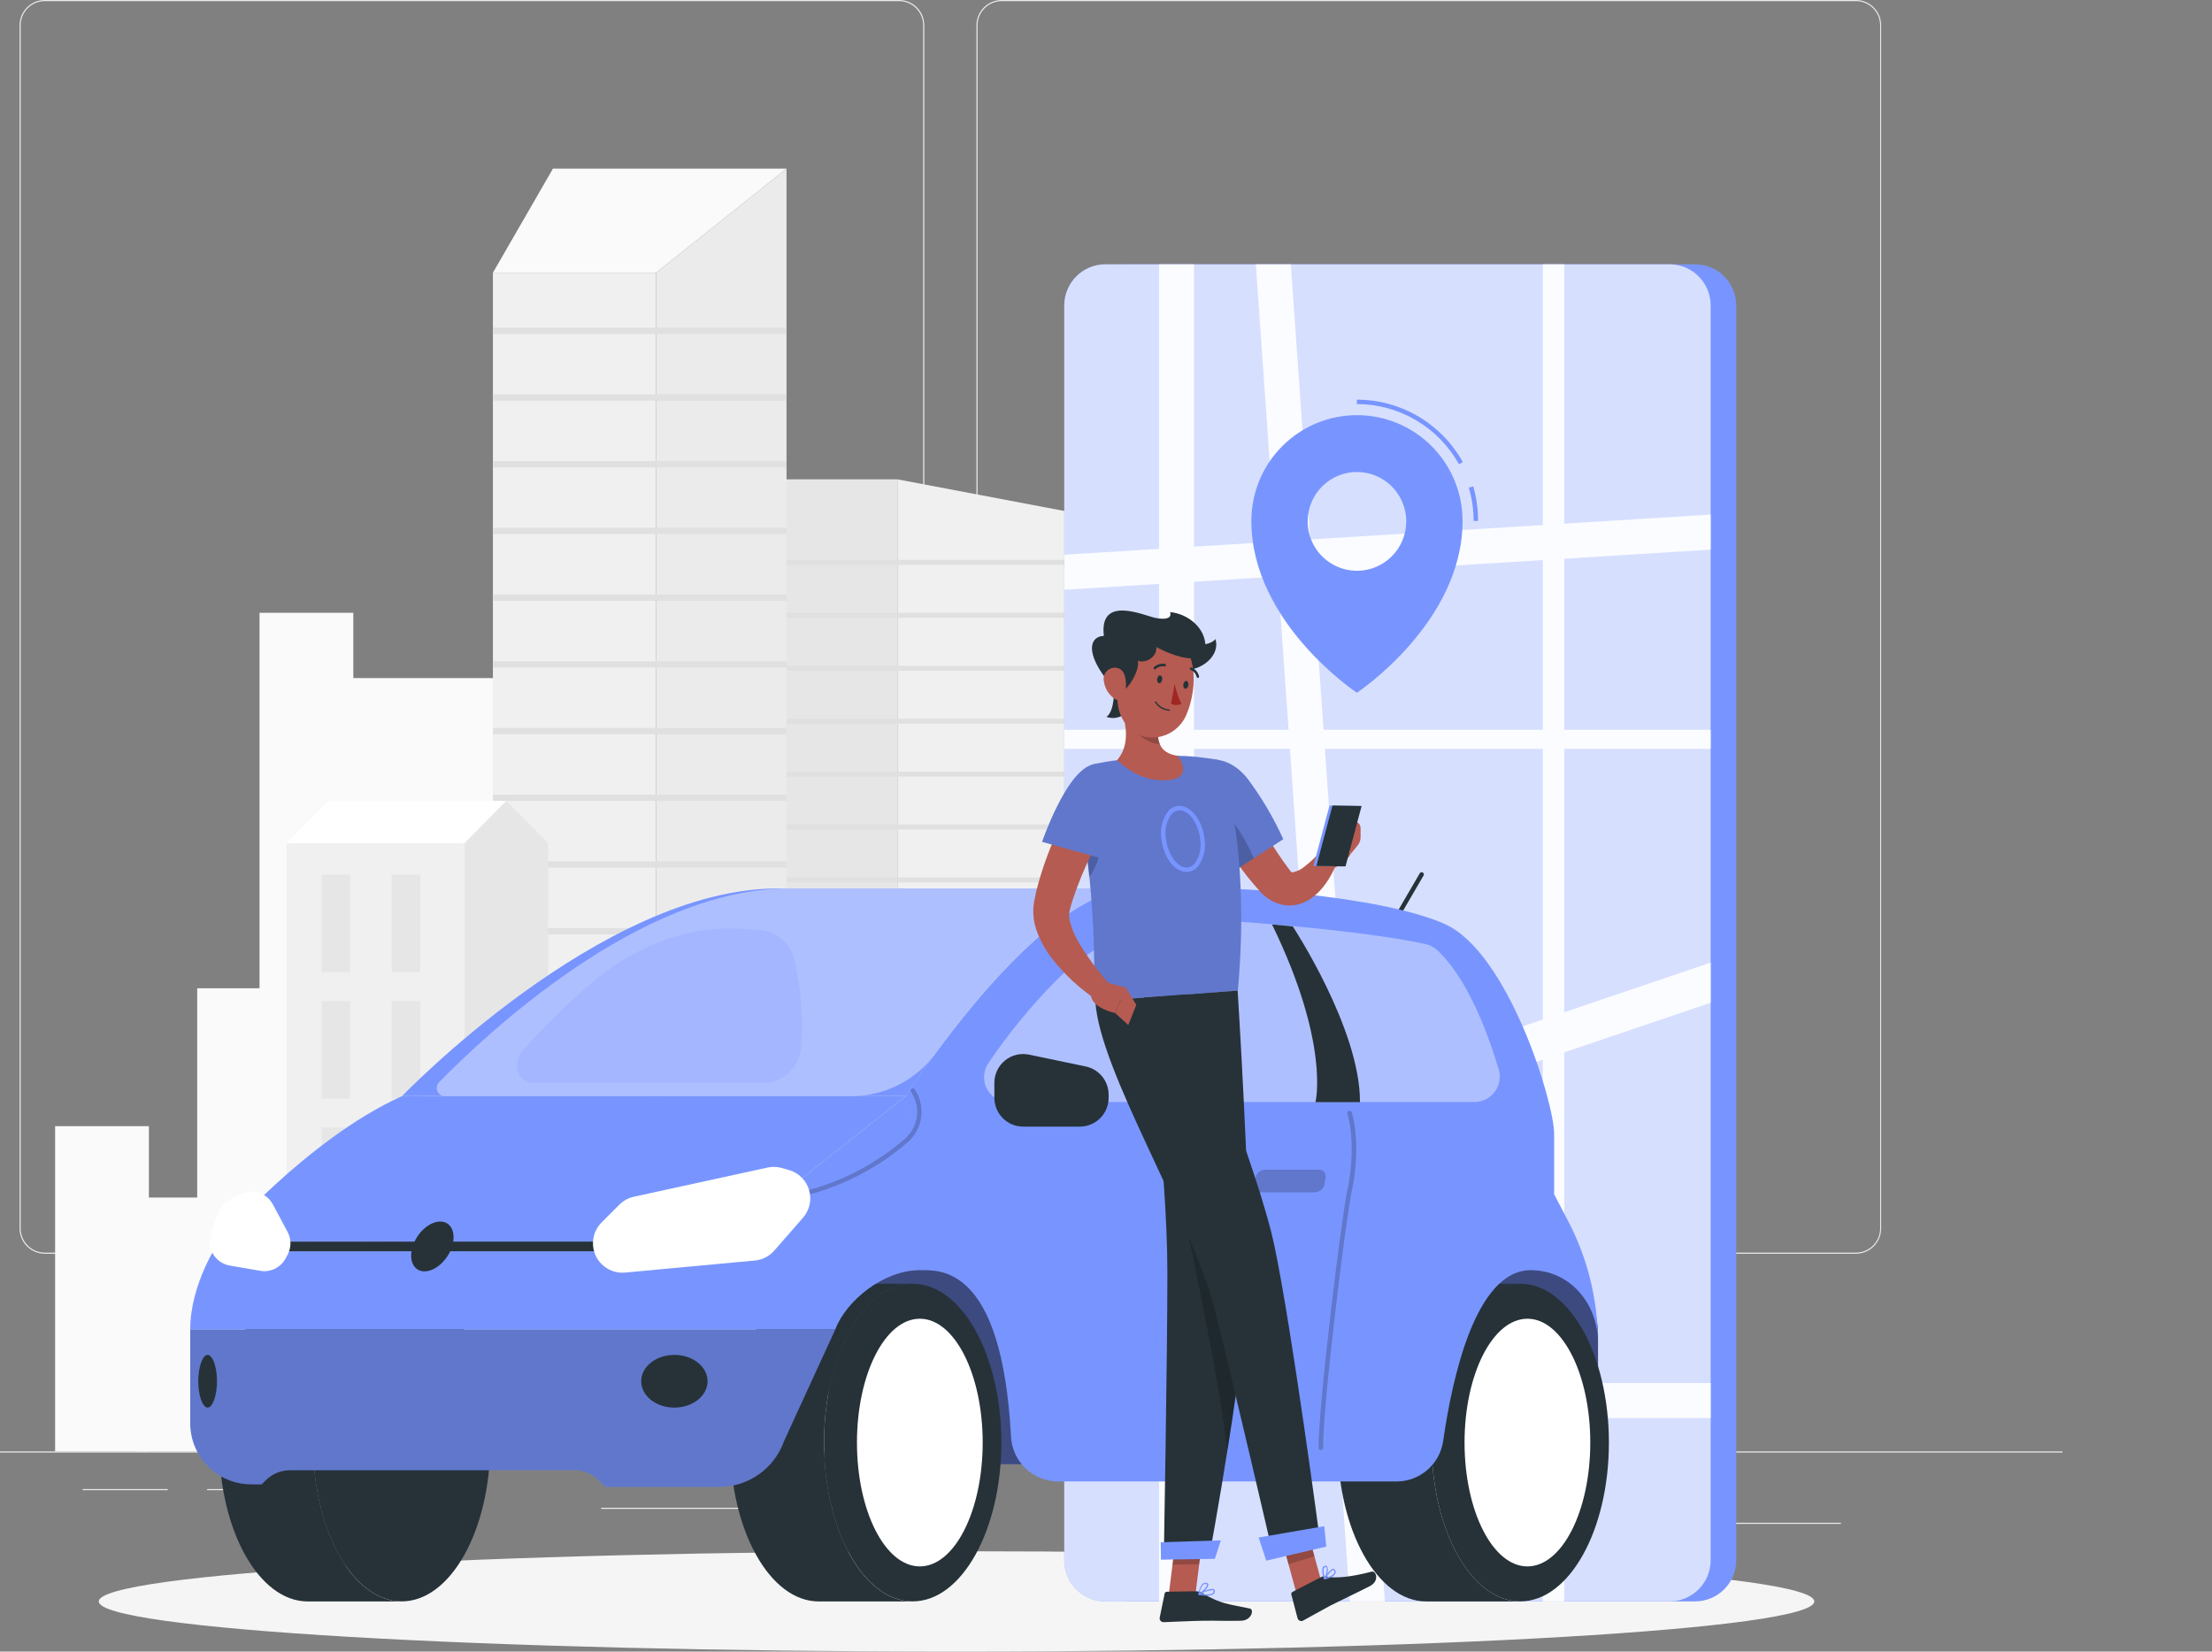 <svg width="296" height="221" viewBox="0 0 296 221" fill="none" xmlns="http://www.w3.org/2000/svg">
<rect x="0" y="0" width="296" height="221" fill="#808080" stroke="none"/>
<g clip-path="url(#clip0_113_4525)">
<path d="M276 194.215H-20V194.364H276V194.215Z" fill="#EBEBEB"/>
<path d="M120.304 167.762H5.995C5.099 167.761 4.241 167.403 3.608 166.768C2.976 166.133 2.62 165.273 2.62 164.375V3.387C2.62 2.49 2.976 1.629 3.608 0.994C4.241 0.359 5.099 0.002 5.995 0L120.304 0C121.201 0 122.06 0.357 122.694 0.992C123.328 1.627 123.684 2.488 123.684 3.387V164.375C123.684 164.82 123.597 165.261 123.427 165.672C123.257 166.082 123.008 166.456 122.694 166.77C122.38 167.085 122.008 167.334 121.598 167.504C121.188 167.675 120.748 167.762 120.304 167.762ZM5.995 0.148C5.139 0.15 4.318 0.492 3.713 1.099C3.108 1.706 2.768 2.529 2.768 3.387V164.375C2.768 165.233 3.108 166.056 3.713 166.663C4.318 167.27 5.139 167.612 5.995 167.614H120.304C121.161 167.612 121.982 167.271 122.588 166.664C123.194 166.057 123.535 165.234 123.536 164.375V3.387C123.535 2.528 123.194 1.705 122.588 1.099C121.982 0.492 121.161 0.15 120.304 0.148H5.995Z" fill="#EBEBEB"/>
<path d="M248.36 167.762H134.044C133.148 167.761 132.289 167.403 131.656 166.768C131.022 166.134 130.666 165.273 130.664 164.375V3.387C130.666 2.489 131.022 1.628 131.656 0.994C132.289 0.359 133.148 0.002 134.044 0L248.36 0C249.254 0.003 250.111 0.361 250.742 0.996C251.374 1.631 251.728 2.491 251.728 3.387V164.375C251.728 165.272 251.374 166.131 250.742 166.766C250.111 167.401 249.254 167.759 248.36 167.762ZM134.044 0.148C133.188 0.15 132.366 0.492 131.761 1.099C131.155 1.705 130.814 2.528 130.812 3.387V164.375C130.814 165.234 131.155 166.057 131.761 166.664C132.366 167.271 133.188 167.612 134.044 167.614H248.36C249.216 167.612 250.038 167.271 250.643 166.664C251.249 166.057 251.59 165.234 251.592 164.375V3.387C251.59 2.528 251.249 1.705 250.643 1.099C250.038 0.492 249.216 0.15 248.36 0.148H134.044Z" fill="#EBEBEB"/>
<path d="M246.341 203.758H230.949V203.907H246.341V203.758Z" fill="#EBEBEB"/>
<path d="M190.77 205.371H164.112V205.52H190.77V205.371Z" fill="#EBEBEB"/>
<path d="M230.357 198.254H194.369V198.403H230.357V198.254Z" fill="#EBEBEB"/>
<path d="M22.441 199.25H11.056V199.399H22.441V199.25Z" fill="#EBEBEB"/>
<path d="M60.447 199.25H27.715V199.399H60.447V199.25Z" fill="#EBEBEB"/>
<path d="M124.531 201.754H80.445V201.903H124.531V201.754Z" fill="#EBEBEB"/>
<path d="M19.924 150.691H7.374V194.214H19.924V150.691Z" fill="#FAFAFA"/>
<path d="M30.912 160.242H18.362V194.216H30.912V160.242Z" fill="#FAFAFA"/>
<path d="M38.94 132.24H26.389V194.209H38.94V132.24Z" fill="#FAFAFA"/>
<path d="M47.281 81.998H34.73V194.215H47.281V81.998Z" fill="#FAFAFA"/>
<path d="M78.325 90.734H44.647V194.215H78.325V90.734Z" fill="#FAFAFA"/>
<path d="M209.27 194.209H223.608V164.423H209.27V194.209Z" fill="#FAFAFA"/>
<path d="M196.707 194.215H211.046V170.965H196.707V194.215Z" fill="#FAFAFA"/>
<path d="M187.543 194.209H201.882V151.795H187.543V194.209Z" fill="#FAFAFA"/>
<path d="M178.012 194.209H192.35V117.407H178.012V194.209Z" fill="#FAFAFA"/>
<path d="M185.72 100.391H141.717V194.215H185.72V100.391Z" fill="#F0F0F0"/>
<path d="M181.529 104.322H179.433V115.74H181.529V104.322Z" fill="#F5F5F5"/>
<path d="M181.529 122.176H179.433V133.593H181.529V122.176Z" fill="#F5F5F5"/>
<path d="M181.529 140.033H179.433V151.451H181.529V140.033Z" fill="#F5F5F5"/>
<path d="M181.529 157.887H179.433V169.304H181.529V157.887Z" fill="#F5F5F5"/>
<path d="M181.529 175.74H179.433V187.158H181.529V175.74Z" fill="#F5F5F5"/>
<path d="M174.105 104.322H172.009V115.74H174.105V104.322Z" fill="#F5F5F5"/>
<path d="M174.105 122.176H172.009V133.593H174.105V122.176Z" fill="#F5F5F5"/>
<path d="M174.105 140.033H172.009V151.451H174.105V140.033Z" fill="#F5F5F5"/>
<path d="M174.105 157.887H172.009V169.304H174.105V157.887Z" fill="#F5F5F5"/>
<path d="M174.105 175.74H172.009V187.158H174.105V175.74Z" fill="#F5F5F5"/>
<path d="M166.681 104.322H164.586V115.74H166.681V104.322Z" fill="#F5F5F5"/>
<path d="M166.681 122.176H164.586V133.593H166.681V122.176Z" fill="#F5F5F5"/>
<path d="M166.681 140.033H164.586V151.451H166.681V140.033Z" fill="#F5F5F5"/>
<path d="M166.681 157.887H164.586V169.304H166.681V157.887Z" fill="#F5F5F5"/>
<path d="M166.681 175.74H164.586V187.158H166.681V175.74Z" fill="#F5F5F5"/>
<path d="M159.258 104.322H157.162V115.74H159.258V104.322Z" fill="#F5F5F5"/>
<path d="M159.258 122.176H157.162V133.593H159.258V122.176Z" fill="#F5F5F5"/>
<path d="M159.258 140.033H157.162V151.451H159.258V140.033Z" fill="#F5F5F5"/>
<path d="M159.258 157.887H157.162V169.304H159.258V157.887Z" fill="#F5F5F5"/>
<path d="M159.258 175.74H157.162V187.158H159.258V175.74Z" fill="#F5F5F5"/>
<path d="M151.828 104.322H149.732V115.74H151.828V104.322Z" fill="#F5F5F5"/>
<path d="M151.828 122.176H149.732V133.593H151.828V122.176Z" fill="#F5F5F5"/>
<path d="M151.828 140.033H149.732V151.451H151.828V140.033Z" fill="#F5F5F5"/>
<path d="M151.828 157.887H149.732V169.304H151.828V157.887Z" fill="#F5F5F5"/>
<path d="M151.828 175.74H149.732V187.158H151.828V175.74Z" fill="#F5F5F5"/>
<path opacity="0.5" d="M141.717 100.391H150.78L154.723 194.215H141.717V100.391Z" fill="#E0E0E0"/>
<path d="M120.085 64.139L146.18 69.085V194.214H120.085V64.139Z" fill="#F0F0F0"/>
<path d="M120.085 64.139H99.205V194.214H120.085V64.139Z" fill="#E6E6E6"/>
<path d="M99.205 75.58H146.18V74.916H99.205V75.58Z" fill="#E0E0E0"/>
<path d="M99.205 82.662H146.18V81.998H99.205V82.662Z" fill="#E0E0E0"/>
<path d="M99.205 89.75H146.18V89.086H99.205V89.75Z" fill="#E0E0E0"/>
<path d="M99.205 96.832H146.18V96.168H99.205V96.832Z" fill="#E0E0E0"/>
<path d="M99.205 103.914H146.18V103.25H99.205V103.914Z" fill="#E0E0E0"/>
<path d="M99.205 110.99H146.18V110.326H99.205V110.99Z" fill="#E0E0E0"/>
<path d="M99.205 118.076H146.18V117.412H99.205V118.076Z" fill="#E0E0E0"/>
<path d="M99.205 125.158H146.18V124.494H99.205V125.158Z" fill="#E0E0E0"/>
<path d="M99.205 132.24H146.18V131.576H99.205V132.24Z" fill="#E0E0E0"/>
<path d="M99.205 139.322H146.18V138.658H99.205V139.322Z" fill="#E0E0E0"/>
<path d="M99.205 146.41H146.18V145.746H99.205V146.41Z" fill="#E0E0E0"/>
<path d="M99.205 153.492H146.18V152.828H99.205V153.492Z" fill="#E0E0E0"/>
<path d="M99.205 160.574H146.18V159.91H99.205V160.574Z" fill="#E0E0E0"/>
<path d="M99.205 167.65H146.18V166.986H99.205V167.65Z" fill="#E0E0E0"/>
<path d="M99.205 174.736H146.18V174.072H99.205V174.736Z" fill="#E0E0E0"/>
<path d="M99.205 181.818H146.18V181.154H99.205V181.818Z" fill="#E0E0E0"/>
<path d="M99.205 188.9H146.18V188.236H99.205V188.9Z" fill="#E0E0E0"/>
<path d="M87.785 36.494H65.959V194.215H87.785V36.494Z" fill="#F0F0F0"/>
<path d="M87.785 36.495H65.959L73.992 22.568H105.25L87.785 36.495Z" fill="#FAFAFA"/>
<path d="M87.785 36.495L105.249 22.568V194.215H87.785V36.495Z" fill="#EBEBEB"/>
<path d="M105.25 43.844H65.959V44.686H105.25V43.844Z" fill="#E0E0E0"/>
<path d="M105.25 52.77H65.959V53.612H105.25V52.77Z" fill="#E0E0E0"/>
<path d="M105.25 61.695H65.959V62.538H105.25V61.695Z" fill="#E0E0E0"/>
<path d="M105.25 70.621H65.959V71.463H105.25V70.621Z" fill="#E0E0E0"/>
<path d="M105.25 79.555H65.959V80.397H105.25V79.555Z" fill="#E0E0E0"/>
<path d="M105.25 88.481H65.959V89.323H105.25V88.481Z" fill="#E0E0E0"/>
<path d="M105.25 97.406H65.959V98.249H105.25V97.406Z" fill="#E0E0E0"/>
<path d="M105.25 106.334H65.959V107.176H105.25V106.334Z" fill="#E0E0E0"/>
<path d="M105.25 115.26H65.959V116.102H105.25V115.26Z" fill="#E0E0E0"/>
<path d="M105.25 124.186H65.959V125.028H105.25V124.186Z" fill="#E0E0E0"/>
<path d="M105.25 133.113H65.959V133.956H105.25V133.113Z" fill="#E0E0E0"/>
<path d="M105.25 142.045H65.959V142.887H105.25V142.045Z" fill="#E0E0E0"/>
<path d="M105.25 150.971H65.959V151.813H105.25V150.971Z" fill="#E0E0E0"/>
<path d="M105.25 159.898H65.959V160.741H105.25V159.898Z" fill="#E0E0E0"/>
<path d="M105.25 168.824H65.959V169.666H105.25V168.824Z" fill="#E0E0E0"/>
<path d="M105.25 177.75H65.959V178.592H105.25V177.75Z" fill="#E0E0E0"/>
<path d="M105.25 186.676H65.959V187.518H105.25V186.676Z" fill="#E0E0E0"/>
<path d="M62.17 112.811H38.342V194.209H62.17V112.811Z" fill="#F0F0F0"/>
<path d="M46.855 117.021H43.03V130.088H46.855V117.021Z" fill="#E6E6E6"/>
<path d="M56.238 117.021H52.413V130.088H56.238V117.021Z" fill="#E6E6E6"/>
<path d="M46.855 133.938H43.03V147.004H46.855V133.938Z" fill="#E6E6E6"/>
<path d="M56.238 133.938H52.413V147.004H56.238V133.938Z" fill="#E6E6E6"/>
<path d="M46.855 150.859H43.03V163.926H46.855V150.859Z" fill="#E6E6E6"/>
<path d="M56.238 150.859H52.413V163.926H56.238V150.859Z" fill="#E6E6E6"/>
<path d="M46.855 167.773H43.03V180.84H46.855V167.773Z" fill="#E6E6E6"/>
<path d="M56.238 167.773H52.413V180.84H56.238V167.773Z" fill="#E6E6E6"/>
<path d="M62.164 112.81H38.342L43.93 107.176H67.758L62.164 112.81Z" fill="white"/>
<path d="M62.164 112.81L67.758 107.176L73.347 112.81V194.215H62.164V112.81Z" fill="#E6E6E6"/>
<path d="M128 221C191.393 221 242.783 217.994 242.783 214.286C242.783 210.578 191.393 207.572 128 207.572C64.607 207.572 13.217 210.578 13.217 214.286C13.217 217.994 64.607 221 128 221Z" fill="#F5F5F5"/>
<path d="M226.834 35.367H151.337C148.299 35.367 145.837 37.834 145.837 40.877V208.77C145.837 211.813 148.299 214.28 151.337 214.28H226.834C229.872 214.28 232.334 211.813 232.334 208.77V40.877C232.334 37.834 229.872 35.367 226.834 35.367Z" fill="#7895FF"/>
<path d="M223.413 35.367H147.915C144.878 35.367 142.415 37.834 142.415 40.877V208.77C142.415 211.813 144.878 214.28 147.915 214.28H223.413C226.45 214.28 228.912 211.813 228.912 208.77V40.877C228.912 37.834 226.45 35.367 223.413 35.367Z" fill="#7895FF"/>
<path opacity="0.7" d="M223.413 35.367H147.915C144.878 35.367 142.415 37.834 142.415 40.877V208.77C142.415 211.813 144.878 214.28 147.915 214.28H223.413C226.45 214.28 228.912 211.813 228.912 208.77V40.877C228.912 37.834 226.45 35.367 223.413 35.367Z" fill="white"/>
<g opacity="0.9">
<path d="M159.779 35.367H155.096V214.28H159.779V35.367Z" fill="white"/>
<path d="M209.323 35.367H206.452V214.28H209.323V35.367Z" fill="white"/>
<path d="M142.415 74.227V78.919L228.912 73.545V68.853L142.415 74.227Z" fill="white"/>
<path d="M142.421 185.062V189.754H228.918V185.062H142.421Z" fill="white"/>
<path d="M142.415 97.651V100.207H228.912V97.651H142.415Z" fill="white"/>
<path d="M142.415 158.13V163.504L228.912 134.174V128.807L142.415 158.13Z" fill="white"/>
<path d="M172.732 35.367H168.049L180.635 214.286H185.317L172.732 35.367Z" fill="white"/>
</g>
<path d="M213.84 195.928H110.862V163.77H201.633L210.104 170.662C211.272 171.612 212.213 172.811 212.859 174.171C213.505 175.532 213.84 177.019 213.84 178.526V195.928Z" fill="#7895FF"/>
<path opacity="0.5" d="M213.84 195.928H110.862V163.77H201.633L210.104 170.662C211.272 171.612 212.213 172.811 212.859 174.171C213.505 175.532 213.84 177.019 213.84 178.526V195.928Z" fill="black"/>
<path d="M110.27 193.029C110.27 181.291 115.598 171.777 122.11 171.777H109.547C102.994 171.777 97.707 181.267 97.707 193.029C97.707 204.79 103.035 214.286 109.547 214.286H122.133C115.568 214.286 110.27 204.766 110.27 193.029Z" fill="#263238"/>
<path d="M122.133 214.28C128.685 214.28 133.997 204.765 133.997 193.029C133.997 181.292 128.685 171.777 122.133 171.777C115.581 171.777 110.27 181.292 110.27 193.029C110.27 204.765 115.581 214.28 122.133 214.28Z" fill="#263238"/>
<path d="M123.086 209.6C127.732 209.6 131.499 202.181 131.499 193.029C131.499 183.876 127.732 176.457 123.086 176.457C118.44 176.457 114.674 183.876 114.674 193.029C114.674 202.181 118.44 209.6 123.086 209.6Z" fill="white"/>
<path d="M41.888 193.029C41.888 181.291 47.216 171.777 53.728 171.777H41.165C34.612 171.777 29.325 181.267 29.325 193.029C29.325 204.79 34.653 214.286 41.165 214.286H53.751C47.198 214.286 41.888 204.766 41.888 193.029Z" fill="#263238"/>
<path d="M53.751 214.28C60.303 214.28 65.615 204.765 65.615 193.029C65.615 181.292 60.303 171.777 53.751 171.777C47.199 171.777 41.888 181.292 41.888 193.029C41.888 204.765 47.199 214.28 53.751 214.28Z" fill="#263238"/>
<path d="M191.569 193.029C191.569 181.291 196.897 171.777 203.409 171.777H190.847C184.299 171.777 179.007 181.267 179.007 193.029C179.007 204.79 184.335 214.286 190.847 214.286H203.433C196.885 214.286 191.569 204.766 191.569 193.029Z" fill="#263238"/>
<path d="M203.433 214.28C209.985 214.28 215.296 204.765 215.296 193.029C215.296 181.292 209.985 171.777 203.433 171.777C196.88 171.777 191.569 181.292 191.569 193.029C191.569 204.765 196.88 214.28 203.433 214.28Z" fill="#263238"/>
<path d="M204.392 209.6C209.038 209.6 212.804 202.181 212.804 193.029C212.804 183.876 209.038 176.457 204.392 176.457C199.746 176.457 195.979 183.876 195.979 193.029C195.979 202.181 199.746 209.6 204.392 209.6Z" fill="white"/>
<path d="M96.251 198.96H81.031L80.178 198.1C79.746 197.664 79.231 197.318 78.664 197.081C78.097 196.845 77.489 196.724 76.875 196.724H38.833C38.219 196.724 37.611 196.845 37.044 197.081C36.477 197.318 35.962 197.664 35.53 198.1L35.009 198.616H33.623C31.457 198.616 29.379 197.754 27.847 196.219C26.315 194.684 25.454 192.602 25.454 190.431V177.875H111.779L104.912 192.833C104.277 194.626 103.104 196.178 101.553 197.275C100.002 198.372 98.15 198.961 96.251 198.96Z" fill="#7895FF"/>
<path opacity="0.2" d="M96.251 198.96H81.031L80.178 198.1C79.746 197.664 79.231 197.318 78.664 197.081C78.097 196.845 77.489 196.724 76.875 196.724H38.833C38.219 196.724 37.611 196.845 37.044 197.081C36.477 197.318 35.962 197.664 35.53 198.1L35.009 198.616H33.623C31.457 198.616 29.379 197.754 27.847 196.219C26.315 194.684 25.454 192.602 25.454 190.431V177.875H111.779L104.912 192.833C104.277 194.626 103.104 196.178 101.553 197.275C100.002 198.372 98.15 198.961 96.251 198.96Z" fill="black"/>
<path d="M186.111 124.393C186.058 124.394 186.007 124.38 185.963 124.352C185.929 124.333 185.899 124.307 185.875 124.276C185.852 124.246 185.834 124.21 185.824 124.173C185.814 124.135 185.812 124.096 185.818 124.057C185.823 124.019 185.836 123.982 185.856 123.948L190 116.831C190.043 116.772 190.107 116.73 190.179 116.715C190.25 116.7 190.325 116.712 190.388 116.749C190.452 116.786 190.499 116.845 190.522 116.915C190.544 116.985 190.54 117.061 190.509 117.128L186.365 124.245C186.34 124.29 186.302 124.327 186.258 124.353C186.213 124.379 186.162 124.393 186.111 124.393Z" fill="#263238"/>
<path d="M207.967 159.797V151.712C207.967 147.46 201.799 127.395 193.315 123.634C184.832 119.874 164.307 118.202 151.378 118.89C138.449 119.578 121.186 146.671 121.186 146.671L123.063 169.963C125.691 169.963 134.062 169.174 135.287 192.222C135.37 193.847 136.073 195.378 137.251 196.498C138.429 197.617 139.992 198.24 141.616 198.236H186.88C188.4 198.234 189.867 197.683 191.013 196.684C192.16 195.685 192.908 194.305 193.12 192.797C194.304 184.589 197.394 169.963 204.847 169.963C210.075 169.963 213.822 174.446 213.822 179.589C213.824 173.939 212.454 168.374 209.832 163.373L207.967 159.797Z" fill="#7895FF"/>
<path d="M104.018 118.889C80.474 118.889 53.799 146.67 53.799 146.67H121.21C121.21 146.67 138.455 119.583 151.402 118.889H104.018Z" fill="#7895FF"/>
<path opacity="0.4" d="M105.462 118.889C85.63 118.889 64.828 138.598 58.76 144.814C58.609 144.967 58.507 145.162 58.466 145.374C58.426 145.585 58.449 145.804 58.533 146.003C58.616 146.201 58.757 146.371 58.936 146.489C59.115 146.608 59.326 146.671 59.541 146.67H113.922C116.111 146.675 118.27 146.163 120.224 145.176C122.178 144.189 123.873 142.754 125.17 140.988C131.019 133.005 142.285 119.381 151.402 118.889H105.462Z" fill="white"/>
<path d="M121.21 146.672L96.31 166.357L29.302 166.144C29.302 166.144 25.454 171.743 25.454 177.876H111.779C113.194 174.115 118.155 169.963 123.086 169.963C123.086 162.982 121.21 146.672 121.21 146.672Z" fill="#7895FF"/>
<path opacity="0.2" d="M104.912 160.556C104.833 160.562 104.756 160.536 104.697 160.484C104.637 160.432 104.601 160.359 104.595 160.28C104.59 160.202 104.616 160.124 104.667 160.065C104.719 160.005 104.792 159.969 104.87 159.963C110.848 158.995 116.442 156.388 121.032 152.431C121.94 151.666 122.531 150.589 122.689 149.412C122.848 148.234 122.563 147.039 121.89 146.061C121.857 145.996 121.848 145.922 121.866 145.851C121.883 145.781 121.926 145.72 121.986 145.679C122.046 145.638 122.119 145.62 122.19 145.629C122.262 145.639 122.328 145.674 122.376 145.728C123.13 146.829 123.45 148.171 123.271 149.494C123.093 150.817 122.43 152.027 121.411 152.887C116.739 156.916 111.045 159.568 104.959 160.55L104.912 160.556Z" fill="black"/>
<path d="M29.302 166.144C29.302 166.144 41.071 152.401 53.799 146.672H121.21L96.31 166.357L29.302 166.144Z" fill="#7895FF"/>
<path d="M81.427 166.143H37.223V167.43H81.427V166.143Z" fill="#263238"/>
<path d="M80.51 163.568L82.878 161.196C83.41 160.663 84.084 160.294 84.82 160.134L102.704 156.231C103.332 156.094 103.984 156.113 104.604 156.285L105.563 156.557C106.202 156.738 106.784 157.077 107.257 157.543C107.729 158.01 108.076 158.589 108.265 159.226C108.454 159.863 108.479 160.537 108.338 161.187C108.197 161.836 107.894 162.439 107.458 162.939L103.61 167.34C102.948 168.101 102.019 168.577 101.017 168.669L83.641 170.282C83.067 170.336 82.489 170.262 81.947 170.066C81.404 169.87 80.912 169.557 80.504 169.149C80.137 168.783 79.846 168.348 79.647 167.869C79.448 167.39 79.347 166.876 79.347 166.357C79.348 165.839 79.451 165.325 79.65 164.846C79.85 164.368 80.142 163.933 80.51 163.568Z" fill="white"/>
<path d="M38.472 164.826L36.512 161.154C36.236 160.64 35.827 160.21 35.328 159.909C34.855 159.623 34.315 159.464 33.762 159.449C33.209 159.433 32.662 159.561 32.173 159.82L30.687 160.597C29.956 160.984 29.401 161.638 29.136 162.423L28.23 165.11C28.079 165.553 28.026 166.022 28.075 166.487C28.123 166.952 28.271 167.401 28.509 167.803C28.747 168.205 29.069 168.551 29.453 168.816C29.838 169.081 30.275 169.26 30.734 169.339L34.825 170.045C35.492 170.161 36.179 170.063 36.788 169.766C37.397 169.469 37.897 168.988 38.217 168.39L38.489 167.886C38.74 167.414 38.87 166.888 38.867 166.354C38.864 165.819 38.728 165.294 38.472 164.826Z" fill="white"/>
<path opacity="0.4" d="M134.98 147.459H197.305C197.834 147.46 198.355 147.336 198.827 147.098C199.299 146.861 199.709 146.516 200.025 146.091C200.34 145.666 200.552 145.173 200.643 144.652C200.734 144.131 200.702 143.595 200.55 143.088C199.129 138.343 196.406 130.923 192.315 127.139C191.86 126.722 191.302 126.436 190.699 126.309C183.352 124.749 171.542 123.711 162.78 123.106C158.808 122.832 154.825 123.424 151.104 124.841C147.383 126.259 144.012 128.467 141.225 131.315C137.892 134.689 134.881 138.368 132.233 142.305C131.901 142.804 131.71 143.384 131.681 143.982C131.652 144.581 131.785 145.177 132.067 145.706C132.349 146.234 132.769 146.677 133.282 146.986C133.794 147.294 134.381 147.458 134.98 147.459Z" fill="white"/>
<path d="M94.682 184.826C94.682 186.771 92.693 188.349 90.242 188.349C87.791 188.349 85.802 186.771 85.802 184.826C85.802 182.88 87.785 181.297 90.242 181.297C92.699 181.297 94.682 182.88 94.682 184.826Z" fill="#263238"/>
<path d="M58.908 163.451C60.364 163.451 61.075 164.946 60.494 166.784C59.914 168.623 58.268 170.118 56.806 170.118C55.344 170.118 54.639 168.629 55.22 166.784C55.8 164.94 57.452 163.451 58.908 163.451Z" fill="#263238"/>
<path d="M29.035 184.826C29.035 186.771 28.443 188.349 27.786 188.349C27.129 188.349 26.531 186.771 26.531 184.826C26.531 182.88 27.123 181.297 27.786 181.297C28.449 181.297 29.035 182.88 29.035 184.826Z" fill="#263238"/>
<path d="M133.062 146.896V144.897C133.061 144.323 133.188 143.757 133.434 143.239C133.679 142.72 134.037 142.264 134.481 141.902C134.925 141.54 135.444 141.282 136.001 141.146C136.557 141.011 137.136 141.001 137.697 141.119L145.286 142.702C146.153 142.883 146.931 143.358 147.489 144.046C148.047 144.734 148.353 145.594 148.353 146.48V146.896C148.353 147.918 147.947 148.899 147.226 149.622C146.504 150.345 145.525 150.751 144.505 150.751H136.915C136.41 150.752 135.909 150.652 135.441 150.459C134.974 150.266 134.549 149.982 134.191 149.624C133.833 149.266 133.549 148.84 133.355 148.372C133.161 147.904 133.062 147.402 133.062 146.896Z" fill="#263238"/>
<path d="M172.992 123.96L170.216 123.699C178.018 139.713 176.029 147.483 176.029 147.483H181.985C182.044 137.703 172.992 123.96 172.992 123.96Z" fill="#263238"/>
<path opacity="0.2" d="M107.185 140.289C107.065 141.547 106.481 142.716 105.547 143.567C104.614 144.417 103.397 144.89 102.135 144.891H71.452C69.214 144.891 68.403 142.388 70.025 140.52C72.952 137.182 76.131 134.075 79.533 131.226C85.311 126.35 92.486 123.818 99.193 124.28L101.727 124.47C102.821 124.556 103.857 124.993 104.683 125.716C105.509 126.44 106.079 127.411 106.309 128.486C107.204 132.352 107.5 136.333 107.185 140.289Z" fill="#7895FF"/>
<path opacity="0.2" d="M176.739 194.019C176.661 194.019 176.586 193.988 176.53 193.932C176.475 193.877 176.443 193.801 176.443 193.723C176.443 187.72 179.498 162.97 180.297 159.257C181.073 155.657 181.073 151.641 180.297 149.026C180.286 148.987 180.283 148.946 180.288 148.906C180.293 148.866 180.306 148.827 180.325 148.792C180.345 148.757 180.372 148.726 180.403 148.701C180.435 148.676 180.472 148.657 180.51 148.646C180.549 148.635 180.59 148.632 180.63 148.637C180.67 148.642 180.709 148.654 180.744 148.674C180.779 148.694 180.81 148.721 180.835 148.753C180.86 148.784 180.878 148.821 180.889 148.86C181.688 151.564 181.688 155.692 180.889 159.382C180.09 163.071 177.047 187.744 177.047 193.723C177.047 193.763 177.039 193.802 177.024 193.839C177.008 193.876 176.985 193.909 176.956 193.937C176.928 193.964 176.894 193.986 176.856 194C176.819 194.014 176.779 194.021 176.739 194.019Z" fill="black"/>
<path opacity="0.2" d="M175.952 159.547H168.736C168.599 159.552 168.463 159.524 168.338 159.468C168.213 159.411 168.103 159.327 168.016 159.221C167.929 159.114 167.868 158.99 167.836 158.856C167.805 158.723 167.805 158.584 167.836 158.45L167.984 157.608C168.045 157.308 168.204 157.037 168.437 156.839C168.67 156.641 168.963 156.527 169.268 156.516H176.485C176.622 156.511 176.758 156.537 176.882 156.593C177.007 156.649 177.118 156.733 177.205 156.839C177.292 156.944 177.353 157.069 177.385 157.202C177.416 157.335 177.416 157.474 177.385 157.608L177.237 158.45C177.177 158.751 177.018 159.023 176.785 159.222C176.552 159.421 176.258 159.536 175.952 159.547Z" fill="black"/>
<path d="M197.785 69.708H197.193C197.193 68.198 196.976 66.696 196.548 65.248L197.14 65.076C197.576 66.581 197.794 68.141 197.785 69.708ZM195.233 62.122C193.878 59.683 191.898 57.651 189.497 56.235C187.096 54.819 184.362 54.071 181.576 54.068V53.475C184.468 53.477 187.306 54.254 189.798 55.724C192.289 57.195 194.344 59.305 195.748 61.837L195.233 62.122Z" fill="#7895FF"/>
<path d="M181.576 55.551C179.721 55.551 177.883 55.917 176.169 56.629C174.455 57.34 172.898 58.383 171.586 59.698C170.274 61.013 169.234 62.573 168.524 64.291C167.815 66.009 167.45 67.85 167.451 69.708C167.451 83.35 181.576 92.698 181.576 92.698C181.576 92.698 195.713 83.344 195.713 69.708C195.713 67.849 195.347 66.007 194.637 64.289C193.926 62.571 192.885 61.01 191.572 59.695C190.259 58.381 188.701 57.338 186.986 56.627C185.27 55.916 183.432 55.55 181.576 55.551ZM181.576 76.375C180.272 76.374 178.997 75.985 177.914 75.259C176.83 74.532 175.986 73.499 175.487 72.292C174.989 71.085 174.859 69.756 175.115 68.475C175.37 67.194 175.998 66.017 176.921 65.094C177.843 64.17 179.018 63.541 180.298 63.287C181.577 63.032 182.902 63.164 184.107 63.664C185.312 64.164 186.341 65.011 187.066 66.097C187.79 67.184 188.177 68.461 188.177 69.768C188.177 70.636 188.006 71.496 187.674 72.298C187.342 73.1 186.856 73.828 186.243 74.442C185.63 75.055 184.902 75.542 184.102 75.874C183.301 76.205 182.443 76.376 181.576 76.375Z" fill="#7895FF"/>
<path d="M156.398 213.378L159.974 213.325L161.004 205.021L157.434 205.075L156.398 213.378Z" fill="#B55B52"/>
<path d="M173.466 213.118L176.935 212.05L174.78 204.186L171.311 205.253L173.466 213.118Z" fill="#B55B52"/>
<path d="M176.828 211.012L172.956 213.011C172.894 213.044 172.845 213.097 172.817 213.162C172.789 213.227 172.784 213.299 172.802 213.367L173.631 216.522C173.651 216.599 173.689 216.67 173.74 216.73C173.791 216.79 173.856 216.837 173.928 216.869C174 216.9 174.079 216.914 174.158 216.911C174.237 216.908 174.314 216.886 174.383 216.849C175.62 216.178 176.491 215.662 178.059 214.826C179.024 214.328 181.984 212.922 183.316 212.234C184.648 211.546 184.145 210.135 183.541 210.301C180.818 211.024 178.592 211.238 177.444 210.941C177.237 210.887 177.017 210.912 176.828 211.012Z" fill="#263238"/>
<path d="M160.045 212.928L156.144 212.987C156.074 212.99 156.006 213.015 155.953 213.061C155.899 213.106 155.862 213.167 155.848 213.236L155.19 216.433C155.173 216.51 155.174 216.59 155.192 216.667C155.211 216.743 155.246 216.815 155.297 216.876C155.347 216.936 155.411 216.985 155.483 217.017C155.554 217.049 155.633 217.065 155.711 217.062C157.12 217.014 159.151 216.902 160.921 216.872C162.987 216.836 163.591 216.925 166.018 216.872C167.48 216.872 167.865 215.36 167.25 215.235C164.443 214.642 163.348 214.642 160.915 213.183C160.654 213.018 160.353 212.93 160.045 212.928Z" fill="#263238"/>
<path d="M165.474 104.447C166.285 106.078 167.202 107.804 168.12 109.447C169.037 111.09 170.008 112.721 171.044 114.263C171.311 114.637 171.559 115.034 171.832 115.402L172.501 116.315C172.637 116.493 172.714 116.576 172.738 116.618C172.761 116.659 172.773 116.719 172.945 116.731C173.572 116.614 174.156 116.327 174.632 115.9C174.957 115.645 175.289 115.366 175.615 115.064C175.94 114.762 176.266 114.412 176.55 114.127L178.882 115.45C178.685 115.973 178.452 116.483 178.184 116.974C177.92 117.476 177.615 117.956 177.272 118.409C176.908 118.904 176.491 119.357 176.029 119.761C175.48 120.251 174.843 120.631 174.152 120.882C173.287 121.199 172.347 121.25 171.453 121.031C170.616 120.821 169.84 120.414 169.191 119.844C169.032 119.714 168.919 119.589 168.783 119.459L168.594 119.263L168.457 119.109L167.936 118.516C167.587 118.119 167.267 117.709 166.936 117.33C165.671 115.701 164.505 113.997 163.443 112.229C162.922 111.351 162.407 110.45 161.934 109.566C161.46 108.682 160.998 107.786 160.56 106.784L165.474 104.447Z" fill="#B55B52"/>
<path d="M159.068 104.471C158.103 107.751 164.882 116.707 164.882 116.707L171.719 112.294C170.433 109.448 168.845 106.75 166.983 104.245C164.183 100.669 160.122 100.864 159.068 104.471Z" fill="#7895FF"/>
<g opacity="0.2">
<path d="M159.068 104.471C158.103 107.751 164.882 116.707 164.882 116.707L171.719 112.294C170.433 109.448 168.845 106.75 166.983 104.245C164.183 100.669 160.122 100.864 159.068 104.471Z" fill="black"/>
</g>
<path opacity="0.2" d="M163.236 108.327C164.639 108.92 166.711 112.318 167.788 114.851L164.887 116.719C163.266 114.547 161.807 112.258 160.524 109.869C161.442 108.849 162.49 108.007 163.236 108.327Z" fill="black"/>
<path d="M176.141 114.773L178.616 110.764L180.777 114.216C180.259 115.14 179.414 115.836 178.409 116.167L176.141 114.773Z" fill="#B55B52"/>
<path d="M182.067 110.806V112.046C182.066 112.432 181.932 112.807 181.689 113.107L180.789 114.216L178.628 110.764L180.86 109.946C180.997 109.899 181.143 109.885 181.286 109.906C181.43 109.927 181.566 109.981 181.684 110.065C181.802 110.149 181.898 110.26 181.965 110.389C182.032 110.518 182.067 110.661 182.067 110.806Z" fill="#B55B52"/>
<path d="M179.652 115.931L175.757 115.871L177.911 107.787L181.807 107.846L179.652 115.931Z" fill="#7895FF"/>
<path d="M180.049 115.931L176.153 115.871L178.308 107.787L182.204 107.846L180.049 115.931Z" fill="#263238"/>
<path opacity="0.2" d="M161.004 205.021L160.471 209.304L156.896 209.357L157.428 205.081L161.004 205.021Z" fill="black"/>
<path opacity="0.2" d="M171.311 205.253L174.786 204.186L175.893 208.242L172.418 209.31L171.311 205.253Z" fill="black"/>
<path d="M143.984 106.208C146.903 118.794 146.269 131.273 146.589 133.966C149.383 133.764 159.909 132.975 165.645 132.548C167.475 112.092 163.141 101.706 163.141 101.706C163.141 101.706 161.916 101.469 160.252 101.297C159.731 101.244 159.163 101.196 158.577 101.166C158.251 101.166 157.926 101.166 157.588 101.131C154.879 101.17 152.175 101.368 149.49 101.724C148.98 101.783 148.465 101.86 147.962 101.943C147.459 102.026 147.045 102.11 146.612 102.193H146.559C146.123 102.279 145.709 102.453 145.341 102.704C144.974 102.955 144.661 103.277 144.42 103.652C144.18 104.027 144.017 104.446 143.942 104.886C143.867 105.325 143.882 105.774 143.984 106.208Z" fill="#7895FF"/>
<g opacity="0.2">
<path d="M143.984 106.208C146.903 118.794 146.269 131.273 146.589 133.966C149.383 133.764 159.909 132.975 165.645 132.548C167.475 112.092 163.141 101.706 163.141 101.706C163.141 101.706 161.916 101.469 160.252 101.297C159.731 101.244 159.163 101.196 158.577 101.166C158.251 101.166 157.926 101.166 157.588 101.131C154.879 101.17 152.175 101.368 149.49 101.724C148.98 101.783 148.465 101.86 147.962 101.943C147.459 102.026 147.045 102.11 146.612 102.193H146.559C146.123 102.279 145.709 102.453 145.341 102.704C144.974 102.955 144.661 103.277 144.42 103.652C144.18 104.027 144.017 104.446 143.942 104.886C143.867 105.325 143.882 105.774 143.984 106.208Z" fill="black"/>
</g>
<path opacity="0.2" d="M147.21 108.854L145.02 111.671C145.023 111.704 145.023 111.738 145.02 111.772C145.328 113.681 145.565 115.556 145.742 117.359C147.844 114.761 147.536 110.087 147.21 108.854Z" fill="black"/>
<path d="M150.407 96.15C150.863 98.072 150.833 100.207 149.46 101.732C150.981 103.037 152.953 104.531 156.055 104.407C159.157 104.282 158.464 102.194 157.559 101.133C154.912 100.7 154.906 98.974 154.883 97.082C154.881 96.889 154.819 96.702 154.705 96.546C154.592 96.391 154.432 96.275 154.249 96.216L151.337 95.285C151.214 95.245 151.082 95.239 150.956 95.268C150.83 95.296 150.714 95.357 150.619 95.445C150.525 95.533 150.455 95.645 150.418 95.769C150.381 95.893 150.377 96.025 150.407 96.15Z" fill="#B55B52"/>
<path d="M158.784 116.677C157.186 116.677 155.712 114.756 155.421 112.3C155.308 111.65 155.328 110.983 155.479 110.341C155.631 109.699 155.911 109.094 156.304 108.564C156.489 108.34 156.72 108.159 156.982 108.033C157.243 107.907 157.529 107.839 157.819 107.834C159.412 107.834 160.892 109.762 161.176 112.217C161.289 112.866 161.27 113.531 161.12 114.173C160.969 114.814 160.69 115.418 160.3 115.948C160.115 116.172 159.883 116.353 159.622 116.479C159.36 116.605 159.074 116.673 158.784 116.677ZM157.825 108.427C157.619 108.433 157.417 108.484 157.232 108.575C157.047 108.666 156.884 108.796 156.753 108.955C156.42 109.424 156.183 109.956 156.057 110.518C155.931 111.08 155.918 111.662 156.019 112.229C156.262 114.317 157.529 116.084 158.79 116.084C158.997 116.081 159.201 116.033 159.388 115.941C159.574 115.85 159.738 115.719 159.867 115.556C160.2 115.087 160.436 114.555 160.562 113.993C160.688 113.431 160.702 112.85 160.601 112.282C160.371 110.195 159.104 108.427 157.849 108.427H157.825Z" fill="#7895FF"/>
<path opacity="0.2" d="M154.889 97.188L151.958 97.567C152.023 97.698 152.106 97.822 152.183 97.947C152.74 98.836 153.959 99.424 155.226 99.637C154.953 98.851 154.838 98.018 154.889 97.188Z" fill="black"/>
<path d="M158.689 89.561C160.317 89.834 163.36 87.977 162.65 85.516C161.738 86.654 158.689 86.275 158.689 86.275V89.561Z" fill="#263238"/>
<path d="M152.331 92.2C152.509 93.849 150.478 96.778 148.063 95.924C149.247 95.076 149.058 92.004 149.058 92.004L152.331 92.2Z" fill="#263238"/>
<path d="M149.945 88.968C149.507 92.491 149.069 94.531 150.496 96.678C152.633 99.863 157.227 99.05 158.707 95.747C160.039 92.781 160.53 87.491 157.381 85.468C156.691 85.018 155.899 84.752 155.078 84.695C154.257 84.638 153.435 84.792 152.69 85.143C151.945 85.493 151.302 86.029 150.822 86.698C150.342 87.367 150.04 88.149 149.945 88.968Z" fill="#B55B52"/>
<path d="M149.46 92.525C150.318 93.433 152.68 89.732 152.248 88.409C153.136 88.795 154.841 88.053 154.735 86.582C157.393 88.006 161.247 89.133 161.306 86.582C161.365 84.032 158.938 82.11 156.57 81.909C156.854 82.668 156.102 83 154.557 82.668C153.012 82.336 147.056 79.601 147.714 85.082C145.488 85.2 145.198 88.029 149.46 92.525Z" fill="#263238"/>
<path d="M147.72 91.185C147.845 92.069 148.313 92.868 149.022 93.409C149.969 94.115 150.561 93.367 150.65 92.223C150.733 91.22 150.65 89.637 149.519 89.376C149.271 89.321 149.013 89.329 148.769 89.401C148.525 89.472 148.303 89.604 148.123 89.785C147.943 89.965 147.812 90.188 147.742 90.433C147.671 90.677 147.664 90.936 147.72 91.185Z" fill="#B55B52"/>
<path d="M153.089 133.486L165.616 132.549C165.616 132.549 167.238 158.308 167.114 169.233C166.989 180.591 161.786 208.455 161.786 208.455L155.735 208.55C155.735 208.55 156.215 181.522 156.215 170.372C156.215 155.348 153.071 133.486 153.071 133.486" fill="#263238"/>
<path opacity="0.2" d="M157.932 160.26C158.097 161.001 162.756 181.885 164.26 194.067C165.059 188.996 165.882 183.314 166.439 178.29L157.932 160.26Z" fill="black"/>
<path d="M158.855 133.053C158.855 133.053 168.392 156.463 170.541 166.724C172.909 177.963 176.668 206.391 176.668 206.391L170.198 207.405C170.198 207.405 165.302 186.154 162.561 175.294C159.447 162.928 147.098 143.331 146.577 133.972L158.855 133.053Z" fill="#263238"/>
<path d="M177.479 206.949L169.44 208.829L168.428 205.733L177.207 204.221L177.479 206.949Z" fill="#7895FF"/>
<path d="M162.567 208.587L155.356 208.699L155.321 206.368L163.372 206.113L162.567 208.587Z" fill="#7895FF"/>
<path d="M154.847 90.824C154.794 91.109 154.901 91.364 155.084 91.417C155.268 91.471 155.463 91.251 155.516 90.966C155.569 90.682 155.463 90.427 155.273 90.373C155.084 90.32 154.901 90.539 154.847 90.824Z" fill="#263238"/>
<path d="M158.352 91.565C158.299 91.85 158.405 92.111 158.589 92.158C158.772 92.205 158.968 91.986 159.021 91.707C159.074 91.428 158.968 91.162 158.784 91.114C158.601 91.067 158.405 91.28 158.352 91.565Z" fill="#263238"/>
<path d="M157.198 91.5C157.373 92.431 157.676 93.333 158.097 94.181C157.878 94.283 157.638 94.336 157.396 94.336C157.154 94.336 156.914 94.283 156.694 94.181L157.198 91.5Z" fill="#A02724"/>
<path d="M156.096 95.053C155.779 94.987 155.478 94.856 155.214 94.668C154.949 94.48 154.725 94.24 154.557 93.962C154.547 93.942 154.545 93.919 154.551 93.898C154.558 93.877 154.573 93.859 154.593 93.849C154.612 93.839 154.635 93.837 154.656 93.844C154.677 93.85 154.695 93.865 154.705 93.885C154.898 94.188 155.159 94.441 155.468 94.625C155.776 94.808 156.123 94.916 156.481 94.941C156.504 94.944 156.524 94.955 156.538 94.973C156.553 94.99 156.56 95.013 156.558 95.035C156.555 95.058 156.544 95.079 156.526 95.093C156.508 95.107 156.486 95.114 156.463 95.113C156.34 95.1 156.217 95.08 156.096 95.053Z" fill="#263238"/>
<path d="M154.498 89.561C154.468 89.553 154.441 89.536 154.421 89.513C154.391 89.481 154.374 89.439 154.374 89.395C154.374 89.35 154.391 89.308 154.421 89.276C154.616 89.09 154.852 88.953 155.111 88.877C155.37 88.802 155.643 88.79 155.907 88.843C155.928 88.849 155.949 88.858 155.966 88.872C155.984 88.885 155.999 88.902 156.01 88.922C156.021 88.941 156.028 88.962 156.031 88.985C156.033 89.007 156.031 89.029 156.025 89.051C156.014 89.093 155.987 89.129 155.949 89.151C155.911 89.174 155.866 89.18 155.824 89.169C155.613 89.129 155.395 89.14 155.188 89.202C154.982 89.264 154.794 89.375 154.64 89.525C154.62 89.541 154.597 89.553 154.573 89.559C154.548 89.565 154.523 89.566 154.498 89.561Z" fill="#263238"/>
<path d="M160.24 90.686C160.213 90.677 160.189 90.662 160.169 90.641C160.15 90.62 160.135 90.595 160.128 90.567C160.078 90.361 159.98 90.169 159.842 90.007C159.705 89.845 159.531 89.718 159.335 89.636C159.292 89.623 159.256 89.593 159.235 89.553C159.214 89.513 159.209 89.466 159.222 89.423C159.229 89.402 159.24 89.382 159.254 89.365C159.269 89.348 159.286 89.334 159.306 89.324C159.326 89.314 159.348 89.308 159.37 89.307C159.392 89.306 159.414 89.309 159.435 89.316C159.689 89.415 159.915 89.575 160.093 89.781C160.27 89.988 160.394 90.236 160.453 90.502C160.461 90.524 160.463 90.546 160.461 90.569C160.459 90.591 160.452 90.613 160.441 90.633C160.43 90.652 160.414 90.669 160.396 90.683C160.378 90.696 160.357 90.705 160.335 90.71C160.302 90.711 160.269 90.703 160.24 90.686Z" fill="#263238"/>
<path d="M178.166 211.023C177.883 211.161 177.585 211.267 177.278 211.337C177.262 211.341 177.245 211.34 177.23 211.334C177.214 211.329 177.2 211.32 177.189 211.308C177.18 211.294 177.174 211.277 177.174 211.26C177.174 211.243 177.18 211.227 177.189 211.213C177.266 211.082 177.965 209.92 178.409 209.92C178.459 209.92 178.508 209.934 178.551 209.96C178.594 209.986 178.629 210.023 178.651 210.068C178.698 210.137 178.726 210.217 178.735 210.299C178.743 210.382 178.731 210.466 178.699 210.543C178.581 210.759 178.393 210.928 178.166 211.023ZM177.438 211.118C178.03 210.946 178.438 210.715 178.539 210.477C178.559 210.424 178.566 210.366 178.559 210.309C178.552 210.252 178.531 210.198 178.498 210.151C178.462 210.098 178.432 210.092 178.403 210.092C178.172 210.092 177.728 210.661 177.438 211.148V211.118Z" fill="#7895FF"/>
<path d="M177.296 211.332C177.281 211.338 177.264 211.338 177.249 211.332C177.233 211.332 177.218 211.327 177.206 211.319C177.193 211.31 177.183 211.298 177.177 211.284C176.962 210.818 176.892 210.297 176.976 209.79C177.002 209.73 177.04 209.677 177.086 209.632C177.133 209.587 177.188 209.552 177.249 209.529C177.305 209.499 177.37 209.491 177.431 209.505C177.493 209.519 177.548 209.555 177.586 209.606C177.841 209.926 177.586 210.946 177.325 211.296C177.32 211.311 177.309 211.323 177.296 211.332ZM177.296 209.712C177.232 209.745 177.181 209.8 177.154 209.867C177.083 210.267 177.132 210.68 177.296 211.053C177.491 210.632 177.627 209.867 177.479 209.706C177.479 209.706 177.432 209.653 177.331 209.706L177.296 209.712Z" fill="#7895FF"/>
<path d="M160.406 213.403C160.391 213.396 160.378 213.384 160.37 213.37C160.361 213.356 160.356 213.34 160.356 213.323C160.356 213.306 160.361 213.29 160.37 213.276C160.378 213.261 160.391 213.25 160.406 213.243C160.566 213.16 161.993 212.407 162.431 212.65C162.471 212.671 162.506 212.702 162.53 212.741C162.555 212.779 162.57 212.823 162.573 212.869C162.582 212.946 162.573 213.023 162.546 213.096C162.52 213.168 162.476 213.233 162.419 213.284C162.034 213.64 161.01 213.516 160.43 213.409L160.406 213.403ZM162.306 212.78C161.737 212.813 161.185 212.984 160.696 213.278C161.489 213.397 162.075 213.355 162.295 213.154C162.332 213.12 162.36 213.077 162.376 213.029C162.393 212.982 162.397 212.931 162.389 212.881C162.39 212.863 162.385 212.844 162.376 212.829C162.366 212.813 162.353 212.8 162.336 212.792L162.306 212.78Z" fill="#7895FF"/>
<path d="M160.406 213.403C160.395 213.394 160.385 213.382 160.379 213.368C160.373 213.355 160.37 213.34 160.371 213.326C160.402 212.819 160.588 212.335 160.903 211.938C160.967 211.882 161.041 211.839 161.122 211.813C161.202 211.786 161.287 211.776 161.371 211.784C161.608 211.784 161.673 211.92 161.691 212.015C161.762 212.418 160.921 213.201 160.507 213.409C160.492 213.419 160.474 213.424 160.455 213.423C160.437 213.422 160.42 213.415 160.406 213.403ZM161.419 211.956H161.336C161.274 211.948 161.211 211.955 161.152 211.974C161.092 211.994 161.038 212.026 160.992 212.068C160.73 212.382 160.57 212.769 160.536 213.177C160.974 212.905 161.543 212.288 161.501 212.045C161.501 212.021 161.49 211.979 161.419 211.956Z" fill="#7895FF"/>
<path d="M149.673 107.313C148.489 109.418 147.305 111.666 146.239 113.873C145.166 116.037 144.246 118.275 143.487 120.569C143.398 120.848 143.333 121.115 143.25 121.393C143.22 121.518 143.167 121.696 143.149 121.779C143.129 121.847 143.113 121.916 143.102 121.987C143.051 122.359 143.061 122.738 143.131 123.108C143.37 124.123 143.759 125.097 144.286 125.996C145.516 128.068 146.948 130.013 148.56 131.803L146.843 133.867C144.552 132.35 142.518 130.475 140.817 128.315C139.868 127.116 139.133 125.761 138.644 124.312C138.363 123.445 138.237 122.535 138.271 121.625C138.271 121.382 138.318 121.127 138.348 120.877C138.378 120.628 138.413 120.516 138.449 120.326C138.52 119.976 138.585 119.62 138.662 119.276C139.325 116.644 140.225 114.077 141.349 111.607C142.43 109.177 143.656 106.814 145.02 104.531L149.673 107.313Z" fill="#B55B52"/>
<path d="M145.955 102.454C142.658 103.362 139.443 112.644 139.443 112.644L147.382 114.844C148.773 112.89 149.883 110.75 150.68 108.486C152.349 103.978 149.945 101.363 145.955 102.454Z" fill="#7895FF"/>
<g opacity="0.2">
<path d="M145.955 102.454C142.658 103.362 139.443 112.644 139.443 112.644L147.382 114.844C148.773 112.89 149.883 110.75 150.68 108.486C152.349 103.978 149.945 101.363 145.955 102.454Z" fill="black"/>
</g>
<path d="M147.039 131.191L150.662 132.146L149.223 135.557C149.223 135.557 145.973 134.869 145.991 133.089L147.039 131.191Z" fill="#B55B52"/>
<path d="M152.053 134.46L150.981 137.158L149.223 135.557L150.662 132.146L152.053 134.46Z" fill="#B55B52"/>
</g>
<defs>
<clipPath id="clip0_113_4525">
<rect width="296" height="221" fill="white"/>
</clipPath>
</defs>
</svg>
